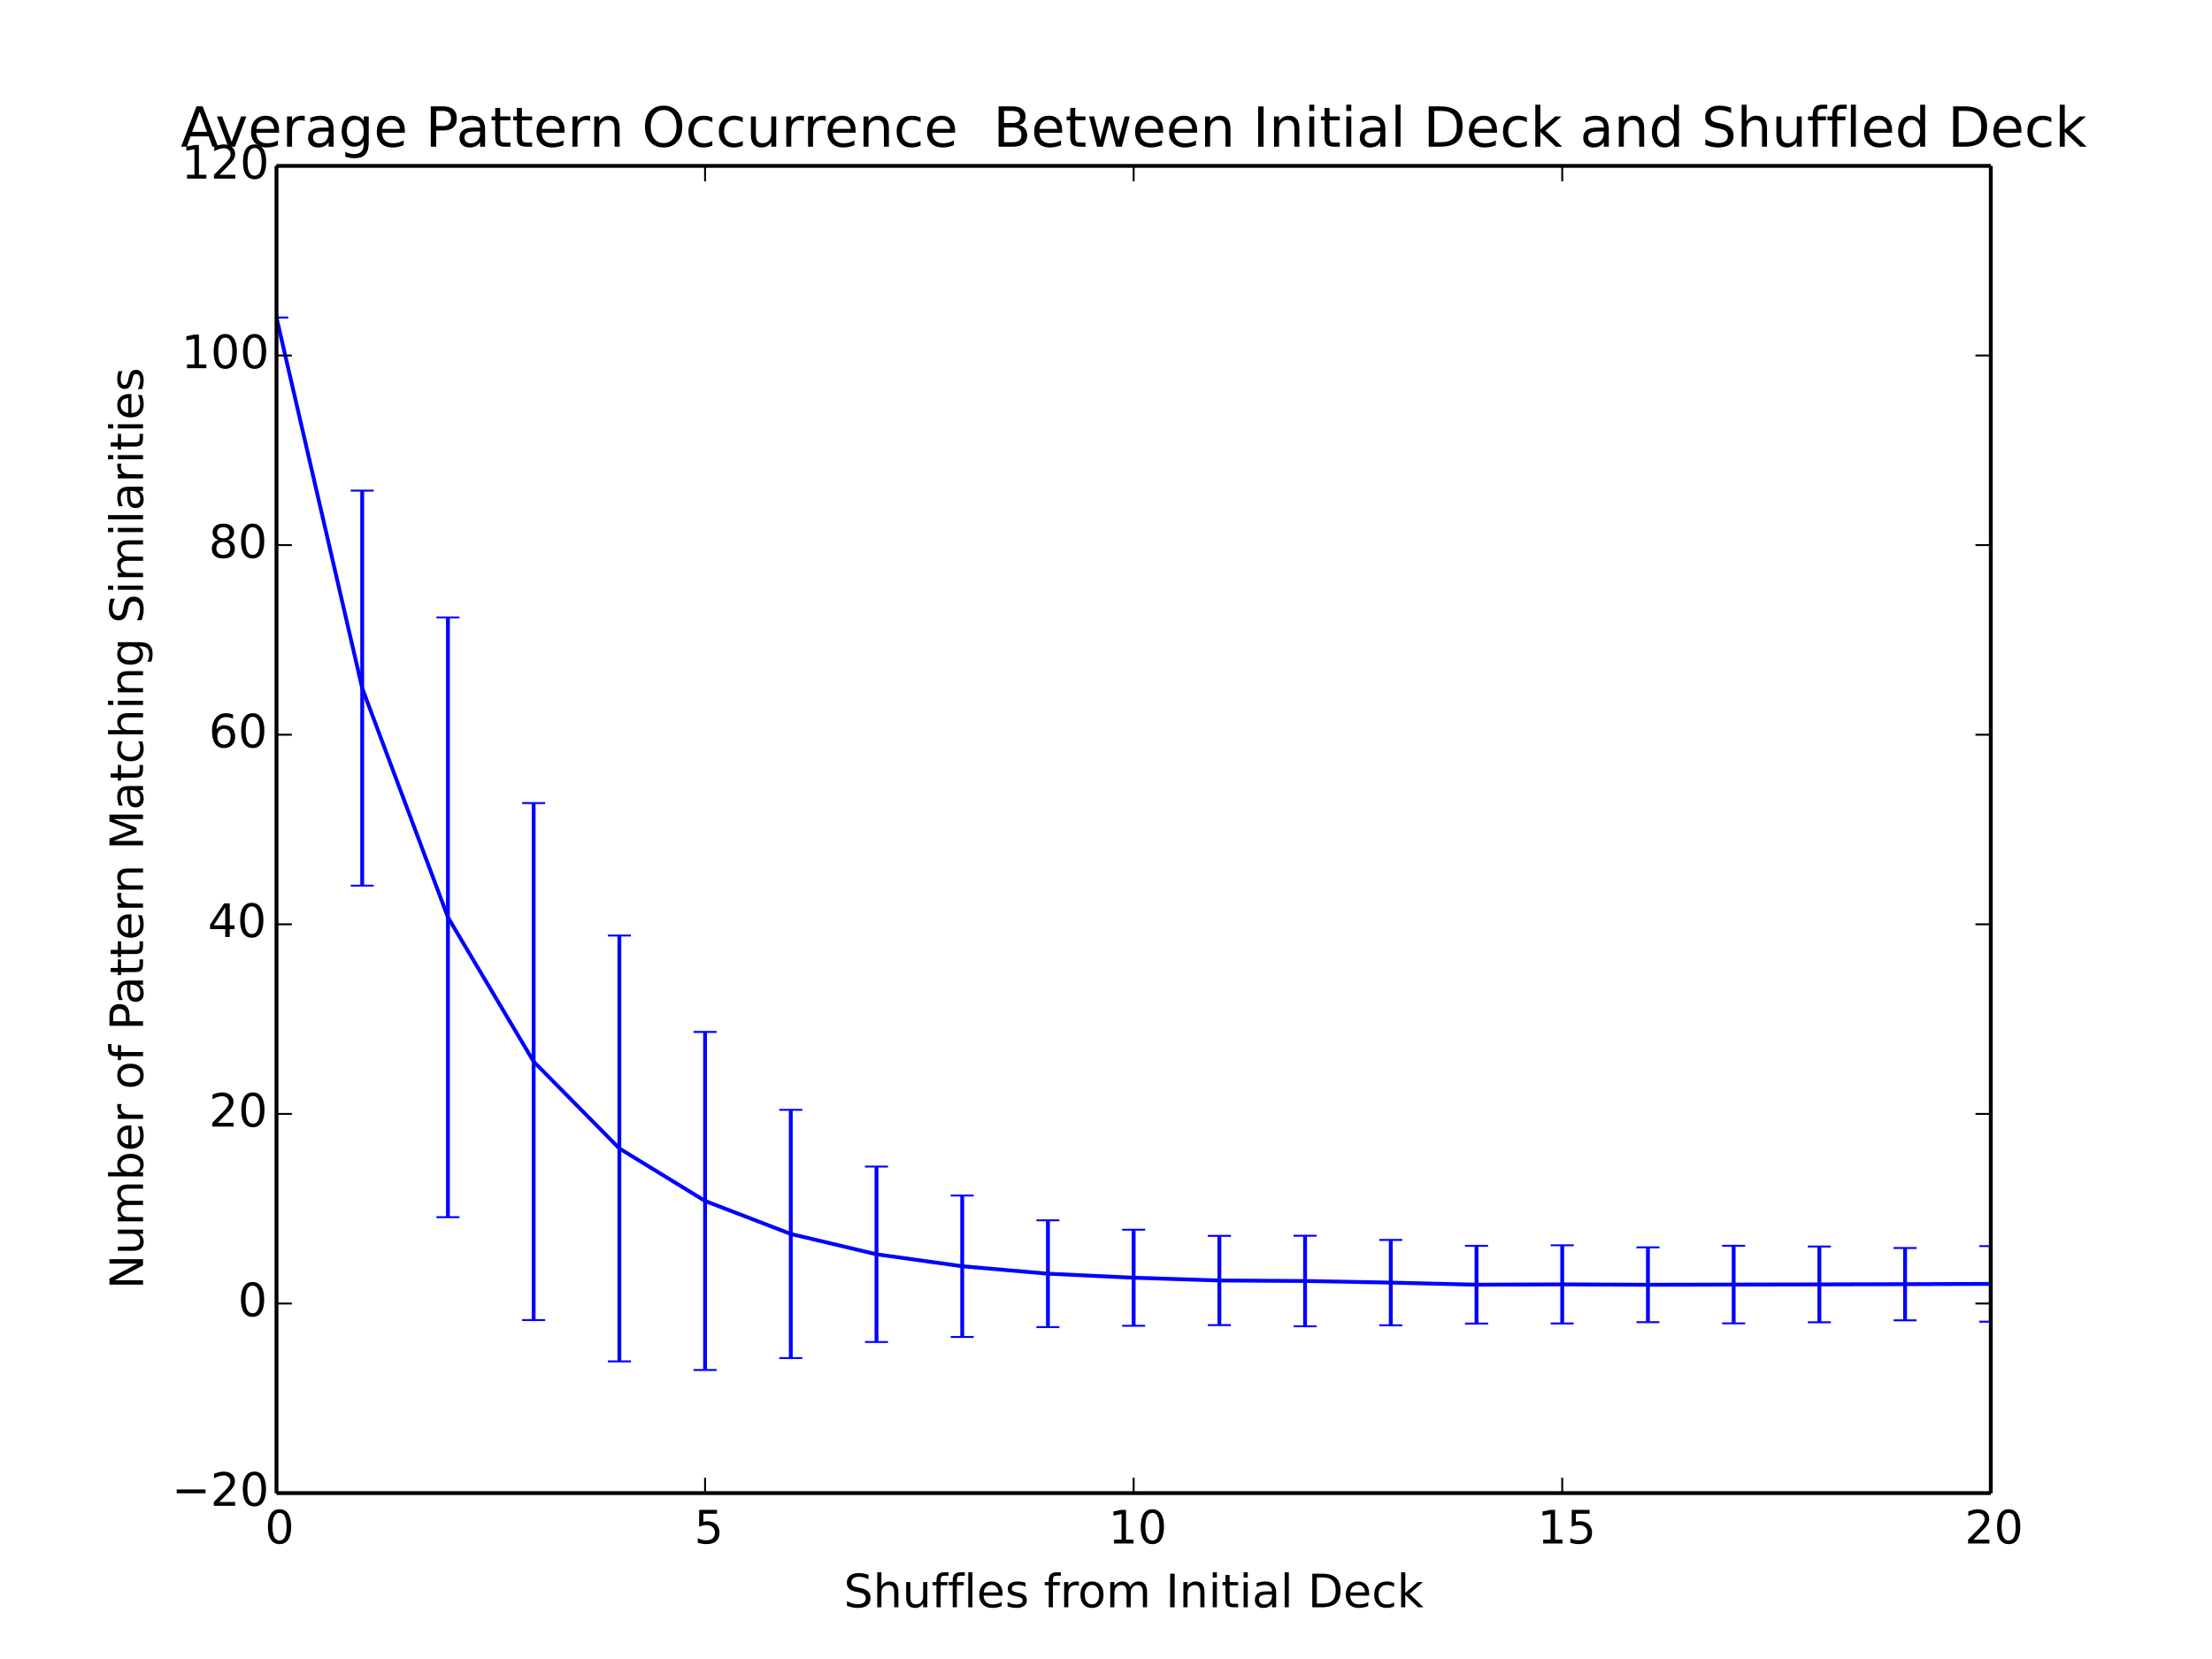 <?xml version="1.0" encoding="utf-8" standalone="no"?>
<!DOCTYPE svg PUBLIC "-//W3C//DTD SVG 1.1//EN"
  "http://www.w3.org/Graphics/SVG/1.1/DTD/svg11.dtd">
<!-- Created with matplotlib (http://matplotlib.org/) -->
<svg height="432pt" version="1.1" viewBox="0 0 576 432" width="576pt" xmlns="http://www.w3.org/2000/svg" xmlns:xlink="http://www.w3.org/1999/xlink">
 <defs>
  <style type="text/css">
*{stroke-linecap:butt;stroke-linejoin:round;}
  </style>
 </defs>
 <g id="figure_1">
  <g id="patch_1">
   <path d="
M0 432
L576 432
L576 0
L0 0
z
" style="fill:#ffffff;"/>
  </g>
  <g id="axes_1">
   <g id="patch_2">
    <path d="
M72 388.8
L518.4 388.8
L518.4 43.2
L72 43.2
z
" style="fill:#ffffff;"/>
   </g>
   <g id="LineCollection_1">
    <defs>
     <path d="
M72 -349.303
L72 -349.303" id="C0_0_59e53fe8b4"/>
     <path d="
M94.32 -252.809
L94.32 -252.809" id="C0_1_9bb1dab7f3"/>
     <path d="
M116.64 -193.139
L116.64 -193.139" id="C0_2_03c92e55e7"/>
     <path d="
M138.96 -155.564
L138.96 -155.564" id="C0_3_91b4a766d9"/>
     <path d="
M161.28 -132.942
L161.28 -132.942" id="C0_4_e9bff495e6"/>
     <path d="
M183.6 -119.271
L183.6 -119.271" id="C0_5_75f158964c"/>
     <path d="
M205.92 -110.678
L205.92 -110.678" id="C0_6_127fe94b0b"/>
     <path d="
M228.24 -105.383
L228.24 -105.383" id="C0_7_f21d5a7ccb"/>
     <path d="
M250.56 -102.27
L250.56 -102.27" id="C0_8_1b4685378c"/>
     <path d="
M272.88 -100.33
L272.88 -100.33" id="C0_9_88aa5c7df8"/>
     <path d="
M295.2 -99.281
L295.2 -99.281" id="C0_a_9302a752a0"/>
     <path d="
M317.52 -98.565
L317.52 -98.565" id="C0_b_7433f08721"/>
     <path d="
M339.84 -98.429
L339.84 -98.429" id="C0_c_9307d75a8a"/>
     <path d="
M362.16 -98.012
L362.16 -98.012" id="C0_d_ec5149b185"/>
     <path d="
M384.48 -97.467
L384.48 -97.467" id="C0_e_15447d4355"/>
     <path d="
M406.8 -97.553
L406.8 -97.553" id="C0_f_fe8ede42d2"/>
     <path d="
M429.12 -97.447
L429.12 -97.447" id="C0_10_6bb652b6f5"/>
     <path d="
M451.44 -97.501
L451.44 -97.501" id="C0_11_787b3d6046"/>
     <path d="
M473.76 -97.543
L473.76 -97.543" id="C0_12_f02753041b"/>
     <path d="
M496.08 -97.605
L496.08 -97.605" id="C0_13_e5a3175111"/>
     <path d="
M518.4 -97.676
L518.4 -97.676" id="C0_14_d313b06f2f"/>
    </defs>
    <g clip-path="url(#p7ff5b81e1d)">
     <use style="fill:none;stroke:#0000ff;" x="0.0" xlink:href="#C0_0_59e53fe8b4" y="432.0"/>
    </g>
    <g clip-path="url(#p7ff5b81e1d)">
     <use style="fill:none;stroke:#0000ff;" x="0.0" xlink:href="#C0_1_9bb1dab7f3" y="432.0"/>
    </g>
    <g clip-path="url(#p7ff5b81e1d)">
     <use style="fill:none;stroke:#0000ff;" x="0.0" xlink:href="#C0_2_03c92e55e7" y="432.0"/>
    </g>
    <g clip-path="url(#p7ff5b81e1d)">
     <use style="fill:none;stroke:#0000ff;" x="0.0" xlink:href="#C0_3_91b4a766d9" y="432.0"/>
    </g>
    <g clip-path="url(#p7ff5b81e1d)">
     <use style="fill:none;stroke:#0000ff;" x="0.0" xlink:href="#C0_4_e9bff495e6" y="432.0"/>
    </g>
    <g clip-path="url(#p7ff5b81e1d)">
     <use style="fill:none;stroke:#0000ff;" x="0.0" xlink:href="#C0_5_75f158964c" y="432.0"/>
    </g>
    <g clip-path="url(#p7ff5b81e1d)">
     <use style="fill:none;stroke:#0000ff;" x="0.0" xlink:href="#C0_6_127fe94b0b" y="432.0"/>
    </g>
    <g clip-path="url(#p7ff5b81e1d)">
     <use style="fill:none;stroke:#0000ff;" x="0.0" xlink:href="#C0_7_f21d5a7ccb" y="432.0"/>
    </g>
    <g clip-path="url(#p7ff5b81e1d)">
     <use style="fill:none;stroke:#0000ff;" x="0.0" xlink:href="#C0_8_1b4685378c" y="432.0"/>
    </g>
    <g clip-path="url(#p7ff5b81e1d)">
     <use style="fill:none;stroke:#0000ff;" x="0.0" xlink:href="#C0_9_88aa5c7df8" y="432.0"/>
    </g>
    <g clip-path="url(#p7ff5b81e1d)">
     <use style="fill:none;stroke:#0000ff;" x="0.0" xlink:href="#C0_a_9302a752a0" y="432.0"/>
    </g>
    <g clip-path="url(#p7ff5b81e1d)">
     <use style="fill:none;stroke:#0000ff;" x="0.0" xlink:href="#C0_b_7433f08721" y="432.0"/>
    </g>
    <g clip-path="url(#p7ff5b81e1d)">
     <use style="fill:none;stroke:#0000ff;" x="0.0" xlink:href="#C0_c_9307d75a8a" y="432.0"/>
    </g>
    <g clip-path="url(#p7ff5b81e1d)">
     <use style="fill:none;stroke:#0000ff;" x="0.0" xlink:href="#C0_d_ec5149b185" y="432.0"/>
    </g>
    <g clip-path="url(#p7ff5b81e1d)">
     <use style="fill:none;stroke:#0000ff;" x="0.0" xlink:href="#C0_e_15447d4355" y="432.0"/>
    </g>
    <g clip-path="url(#p7ff5b81e1d)">
     <use style="fill:none;stroke:#0000ff;" x="0.0" xlink:href="#C0_f_fe8ede42d2" y="432.0"/>
    </g>
    <g clip-path="url(#p7ff5b81e1d)">
     <use style="fill:none;stroke:#0000ff;" x="0.0" xlink:href="#C0_10_6bb652b6f5" y="432.0"/>
    </g>
    <g clip-path="url(#p7ff5b81e1d)">
     <use style="fill:none;stroke:#0000ff;" x="0.0" xlink:href="#C0_11_787b3d6046" y="432.0"/>
    </g>
    <g clip-path="url(#p7ff5b81e1d)">
     <use style="fill:none;stroke:#0000ff;" x="0.0" xlink:href="#C0_12_f02753041b" y="432.0"/>
    </g>
    <g clip-path="url(#p7ff5b81e1d)">
     <use style="fill:none;stroke:#0000ff;" x="0.0" xlink:href="#C0_13_e5a3175111" y="432.0"/>
    </g>
    <g clip-path="url(#p7ff5b81e1d)">
     <use style="fill:none;stroke:#0000ff;" x="0.0" xlink:href="#C0_14_d313b06f2f" y="432.0"/>
    </g>
   </g>
   <g id="LineCollection_2">
    <defs>
     <path d="
M72 -349.303
L72 -349.303" id="C1_0_59e53fe8b4"/>
     <path d="
M94.32 -201.376
L94.32 -304.242" id="C1_1_76378d2b9f"/>
     <path d="
M116.64 -115.051
L116.64 -271.227" id="C1_2_d218b783c9"/>
     <path d="
M138.96 -88.247
L138.96 -222.882" id="C1_3_ffde53dc64"/>
     <path d="
M161.28 -77.497
L161.28 -188.388" id="C1_4_6da4eaa83f"/>
     <path d="
M183.6 -75.257
L183.6 -163.286" id="C1_5_8cbee6d3d2"/>
     <path d="
M205.92 -78.358
L205.92 -142.999" id="C1_6_0259f13727"/>
     <path d="
M228.24 -82.544
L228.24 -128.222" id="C1_7_0c8a675c13"/>
     <path d="
M250.56 -83.855
L250.56 -120.686" id="C1_8_54ea6c23f2"/>
     <path d="
M272.88 -86.426
L272.88 -114.235" id="C1_9_564f203275"/>
     <path d="
M295.2 -86.769
L295.2 -111.793" id="C1_a_30c2b57e82"/>
     <path d="
M317.52 -86.941
L317.52 -110.189" id="C1_b_ad04335c94"/>
     <path d="
M339.84 -86.64
L339.84 -110.219" id="C1_c_9b23f82888"/>
     <path d="
M362.16 -86.898
L362.16 -109.127" id="C1_d_75ae74e159"/>
     <path d="
M384.48 -87.344
L384.48 -107.59" id="C1_e_63a1e68a16"/>
     <path d="
M406.8 -87.373
L406.8 -107.733" id="C1_f_879727ec77"/>
     <path d="
M429.12 -87.705
L429.12 -107.189" id="C1_10_ad53b56760"/>
     <path d="
M451.44 -87.397
L451.44 -107.605" id="C1_11_d80b6591e7"/>
     <path d="
M473.76 -87.684
L473.76 -107.402" id="C1_12_e3bd911362"/>
     <path d="
M496.08 -88.186
L496.08 -107.024" id="C1_13_206d2908ca"/>
     <path d="
M518.4 -87.833
L518.4 -107.52" id="C1_14_4125681b43"/>
    </defs>
    <g clip-path="url(#p7ff5b81e1d)">
     <use style="fill:none;stroke:#0000ff;" x="0.0" xlink:href="#C1_0_59e53fe8b4" y="432.0"/>
    </g>
    <g clip-path="url(#p7ff5b81e1d)">
     <use style="fill:none;stroke:#0000ff;" x="0.0" xlink:href="#C1_1_76378d2b9f" y="432.0"/>
    </g>
    <g clip-path="url(#p7ff5b81e1d)">
     <use style="fill:none;stroke:#0000ff;" x="0.0" xlink:href="#C1_2_d218b783c9" y="432.0"/>
    </g>
    <g clip-path="url(#p7ff5b81e1d)">
     <use style="fill:none;stroke:#0000ff;" x="0.0" xlink:href="#C1_3_ffde53dc64" y="432.0"/>
    </g>
    <g clip-path="url(#p7ff5b81e1d)">
     <use style="fill:none;stroke:#0000ff;" x="0.0" xlink:href="#C1_4_6da4eaa83f" y="432.0"/>
    </g>
    <g clip-path="url(#p7ff5b81e1d)">
     <use style="fill:none;stroke:#0000ff;" x="0.0" xlink:href="#C1_5_8cbee6d3d2" y="432.0"/>
    </g>
    <g clip-path="url(#p7ff5b81e1d)">
     <use style="fill:none;stroke:#0000ff;" x="0.0" xlink:href="#C1_6_0259f13727" y="432.0"/>
    </g>
    <g clip-path="url(#p7ff5b81e1d)">
     <use style="fill:none;stroke:#0000ff;" x="0.0" xlink:href="#C1_7_0c8a675c13" y="432.0"/>
    </g>
    <g clip-path="url(#p7ff5b81e1d)">
     <use style="fill:none;stroke:#0000ff;" x="0.0" xlink:href="#C1_8_54ea6c23f2" y="432.0"/>
    </g>
    <g clip-path="url(#p7ff5b81e1d)">
     <use style="fill:none;stroke:#0000ff;" x="0.0" xlink:href="#C1_9_564f203275" y="432.0"/>
    </g>
    <g clip-path="url(#p7ff5b81e1d)">
     <use style="fill:none;stroke:#0000ff;" x="0.0" xlink:href="#C1_a_30c2b57e82" y="432.0"/>
    </g>
    <g clip-path="url(#p7ff5b81e1d)">
     <use style="fill:none;stroke:#0000ff;" x="0.0" xlink:href="#C1_b_ad04335c94" y="432.0"/>
    </g>
    <g clip-path="url(#p7ff5b81e1d)">
     <use style="fill:none;stroke:#0000ff;" x="0.0" xlink:href="#C1_c_9b23f82888" y="432.0"/>
    </g>
    <g clip-path="url(#p7ff5b81e1d)">
     <use style="fill:none;stroke:#0000ff;" x="0.0" xlink:href="#C1_d_75ae74e159" y="432.0"/>
    </g>
    <g clip-path="url(#p7ff5b81e1d)">
     <use style="fill:none;stroke:#0000ff;" x="0.0" xlink:href="#C1_e_63a1e68a16" y="432.0"/>
    </g>
    <g clip-path="url(#p7ff5b81e1d)">
     <use style="fill:none;stroke:#0000ff;" x="0.0" xlink:href="#C1_f_879727ec77" y="432.0"/>
    </g>
    <g clip-path="url(#p7ff5b81e1d)">
     <use style="fill:none;stroke:#0000ff;" x="0.0" xlink:href="#C1_10_ad53b56760" y="432.0"/>
    </g>
    <g clip-path="url(#p7ff5b81e1d)">
     <use style="fill:none;stroke:#0000ff;" x="0.0" xlink:href="#C1_11_d80b6591e7" y="432.0"/>
    </g>
    <g clip-path="url(#p7ff5b81e1d)">
     <use style="fill:none;stroke:#0000ff;" x="0.0" xlink:href="#C1_12_e3bd911362" y="432.0"/>
    </g>
    <g clip-path="url(#p7ff5b81e1d)">
     <use style="fill:none;stroke:#0000ff;" x="0.0" xlink:href="#C1_13_206d2908ca" y="432.0"/>
    </g>
    <g clip-path="url(#p7ff5b81e1d)">
     <use style="fill:none;stroke:#0000ff;" x="0.0" xlink:href="#C1_14_4125681b43" y="432.0"/>
    </g>
   </g>
   <g id="line2d_1">
    <defs>
     <path d="
M0 3
L0 -3" id="m3f0d0c4d1b" style="stroke:#0000ff;stroke-width:0.5;"/>
    </defs>
    <g clip-path="url(#p7ff5b81e1d)">
     <use style="fill:#0000ff;stroke:#0000ff;stroke-width:0.5;" x="72.0" xlink:href="#m3f0d0c4d1b" y="82.697"/>
     <use style="fill:#0000ff;stroke:#0000ff;stroke-width:0.5;" x="94.32" xlink:href="#m3f0d0c4d1b" y="179.191"/>
     <use style="fill:#0000ff;stroke:#0000ff;stroke-width:0.5;" x="116.64" xlink:href="#m3f0d0c4d1b" y="238.861"/>
     <use style="fill:#0000ff;stroke:#0000ff;stroke-width:0.5;" x="138.96" xlink:href="#m3f0d0c4d1b" y="276.436"/>
     <use style="fill:#0000ff;stroke:#0000ff;stroke-width:0.5;" x="161.28" xlink:href="#m3f0d0c4d1b" y="299.058"/>
     <use style="fill:#0000ff;stroke:#0000ff;stroke-width:0.5;" x="183.6" xlink:href="#m3f0d0c4d1b" y="312.729"/>
     <use style="fill:#0000ff;stroke:#0000ff;stroke-width:0.5;" x="205.92" xlink:href="#m3f0d0c4d1b" y="321.322"/>
     <use style="fill:#0000ff;stroke:#0000ff;stroke-width:0.5;" x="228.24" xlink:href="#m3f0d0c4d1b" y="326.617"/>
     <use style="fill:#0000ff;stroke:#0000ff;stroke-width:0.5;" x="250.56" xlink:href="#m3f0d0c4d1b" y="329.73"/>
     <use style="fill:#0000ff;stroke:#0000ff;stroke-width:0.5;" x="272.88" xlink:href="#m3f0d0c4d1b" y="331.67"/>
     <use style="fill:#0000ff;stroke:#0000ff;stroke-width:0.5;" x="295.2" xlink:href="#m3f0d0c4d1b" y="332.719"/>
     <use style="fill:#0000ff;stroke:#0000ff;stroke-width:0.5;" x="317.52" xlink:href="#m3f0d0c4d1b" y="333.435"/>
     <use style="fill:#0000ff;stroke:#0000ff;stroke-width:0.5;" x="339.84" xlink:href="#m3f0d0c4d1b" y="333.571"/>
     <use style="fill:#0000ff;stroke:#0000ff;stroke-width:0.5;" x="362.16" xlink:href="#m3f0d0c4d1b" y="333.988"/>
     <use style="fill:#0000ff;stroke:#0000ff;stroke-width:0.5;" x="384.48" xlink:href="#m3f0d0c4d1b" y="334.533"/>
     <use style="fill:#0000ff;stroke:#0000ff;stroke-width:0.5;" x="406.8" xlink:href="#m3f0d0c4d1b" y="334.447"/>
     <use style="fill:#0000ff;stroke:#0000ff;stroke-width:0.5;" x="429.12" xlink:href="#m3f0d0c4d1b" y="334.553"/>
     <use style="fill:#0000ff;stroke:#0000ff;stroke-width:0.5;" x="451.44" xlink:href="#m3f0d0c4d1b" y="334.499"/>
     <use style="fill:#0000ff;stroke:#0000ff;stroke-width:0.5;" x="473.76" xlink:href="#m3f0d0c4d1b" y="334.457"/>
     <use style="fill:#0000ff;stroke:#0000ff;stroke-width:0.5;" x="496.08" xlink:href="#m3f0d0c4d1b" y="334.395"/>
     <use style="fill:#0000ff;stroke:#0000ff;stroke-width:0.5;" x="518.4" xlink:href="#m3f0d0c4d1b" y="334.324"/>
    </g>
   </g>
   <g id="line2d_2">
    <g clip-path="url(#p7ff5b81e1d)">
     <use style="fill:#0000ff;stroke:#0000ff;stroke-width:0.5;" x="72.0" xlink:href="#m3f0d0c4d1b" y="82.697"/>
     <use style="fill:#0000ff;stroke:#0000ff;stroke-width:0.5;" x="94.32" xlink:href="#m3f0d0c4d1b" y="179.191"/>
     <use style="fill:#0000ff;stroke:#0000ff;stroke-width:0.5;" x="116.64" xlink:href="#m3f0d0c4d1b" y="238.861"/>
     <use style="fill:#0000ff;stroke:#0000ff;stroke-width:0.5;" x="138.96" xlink:href="#m3f0d0c4d1b" y="276.436"/>
     <use style="fill:#0000ff;stroke:#0000ff;stroke-width:0.5;" x="161.28" xlink:href="#m3f0d0c4d1b" y="299.058"/>
     <use style="fill:#0000ff;stroke:#0000ff;stroke-width:0.5;" x="183.6" xlink:href="#m3f0d0c4d1b" y="312.729"/>
     <use style="fill:#0000ff;stroke:#0000ff;stroke-width:0.5;" x="205.92" xlink:href="#m3f0d0c4d1b" y="321.322"/>
     <use style="fill:#0000ff;stroke:#0000ff;stroke-width:0.5;" x="228.24" xlink:href="#m3f0d0c4d1b" y="326.617"/>
     <use style="fill:#0000ff;stroke:#0000ff;stroke-width:0.5;" x="250.56" xlink:href="#m3f0d0c4d1b" y="329.73"/>
     <use style="fill:#0000ff;stroke:#0000ff;stroke-width:0.5;" x="272.88" xlink:href="#m3f0d0c4d1b" y="331.67"/>
     <use style="fill:#0000ff;stroke:#0000ff;stroke-width:0.5;" x="295.2" xlink:href="#m3f0d0c4d1b" y="332.719"/>
     <use style="fill:#0000ff;stroke:#0000ff;stroke-width:0.5;" x="317.52" xlink:href="#m3f0d0c4d1b" y="333.435"/>
     <use style="fill:#0000ff;stroke:#0000ff;stroke-width:0.5;" x="339.84" xlink:href="#m3f0d0c4d1b" y="333.571"/>
     <use style="fill:#0000ff;stroke:#0000ff;stroke-width:0.5;" x="362.16" xlink:href="#m3f0d0c4d1b" y="333.988"/>
     <use style="fill:#0000ff;stroke:#0000ff;stroke-width:0.5;" x="384.48" xlink:href="#m3f0d0c4d1b" y="334.533"/>
     <use style="fill:#0000ff;stroke:#0000ff;stroke-width:0.5;" x="406.8" xlink:href="#m3f0d0c4d1b" y="334.447"/>
     <use style="fill:#0000ff;stroke:#0000ff;stroke-width:0.5;" x="429.12" xlink:href="#m3f0d0c4d1b" y="334.553"/>
     <use style="fill:#0000ff;stroke:#0000ff;stroke-width:0.5;" x="451.44" xlink:href="#m3f0d0c4d1b" y="334.499"/>
     <use style="fill:#0000ff;stroke:#0000ff;stroke-width:0.5;" x="473.76" xlink:href="#m3f0d0c4d1b" y="334.457"/>
     <use style="fill:#0000ff;stroke:#0000ff;stroke-width:0.5;" x="496.08" xlink:href="#m3f0d0c4d1b" y="334.395"/>
     <use style="fill:#0000ff;stroke:#0000ff;stroke-width:0.5;" x="518.4" xlink:href="#m3f0d0c4d1b" y="334.324"/>
    </g>
   </g>
   <g id="line2d_3">
    <defs>
     <path d="
M3 1.83697e-16
L-3 -1.83697e-16" id="mdde457ef1d" style="stroke:#0000ff;stroke-width:0.5;"/>
    </defs>
    <g clip-path="url(#p7ff5b81e1d)">
     <use style="fill:#0000ff;stroke:#0000ff;stroke-width:0.5;" x="72.0" xlink:href="#mdde457ef1d" y="82.697"/>
     <use style="fill:#0000ff;stroke:#0000ff;stroke-width:0.5;" x="94.32" xlink:href="#mdde457ef1d" y="230.624"/>
     <use style="fill:#0000ff;stroke:#0000ff;stroke-width:0.5;" x="116.64" xlink:href="#mdde457ef1d" y="316.949"/>
     <use style="fill:#0000ff;stroke:#0000ff;stroke-width:0.5;" x="138.96" xlink:href="#mdde457ef1d" y="343.753"/>
     <use style="fill:#0000ff;stroke:#0000ff;stroke-width:0.5;" x="161.28" xlink:href="#mdde457ef1d" y="354.503"/>
     <use style="fill:#0000ff;stroke:#0000ff;stroke-width:0.5;" x="183.6" xlink:href="#mdde457ef1d" y="356.743"/>
     <use style="fill:#0000ff;stroke:#0000ff;stroke-width:0.5;" x="205.92" xlink:href="#mdde457ef1d" y="353.642"/>
     <use style="fill:#0000ff;stroke:#0000ff;stroke-width:0.5;" x="228.24" xlink:href="#mdde457ef1d" y="349.456"/>
     <use style="fill:#0000ff;stroke:#0000ff;stroke-width:0.5;" x="250.56" xlink:href="#mdde457ef1d" y="348.145"/>
     <use style="fill:#0000ff;stroke:#0000ff;stroke-width:0.5;" x="272.88" xlink:href="#mdde457ef1d" y="345.574"/>
     <use style="fill:#0000ff;stroke:#0000ff;stroke-width:0.5;" x="295.2" xlink:href="#mdde457ef1d" y="345.231"/>
     <use style="fill:#0000ff;stroke:#0000ff;stroke-width:0.5;" x="317.52" xlink:href="#mdde457ef1d" y="345.059"/>
     <use style="fill:#0000ff;stroke:#0000ff;stroke-width:0.5;" x="339.84" xlink:href="#mdde457ef1d" y="345.36"/>
     <use style="fill:#0000ff;stroke:#0000ff;stroke-width:0.5;" x="362.16" xlink:href="#mdde457ef1d" y="345.102"/>
     <use style="fill:#0000ff;stroke:#0000ff;stroke-width:0.5;" x="384.48" xlink:href="#mdde457ef1d" y="344.656"/>
     <use style="fill:#0000ff;stroke:#0000ff;stroke-width:0.5;" x="406.8" xlink:href="#mdde457ef1d" y="344.627"/>
     <use style="fill:#0000ff;stroke:#0000ff;stroke-width:0.5;" x="429.12" xlink:href="#mdde457ef1d" y="344.295"/>
     <use style="fill:#0000ff;stroke:#0000ff;stroke-width:0.5;" x="451.44" xlink:href="#mdde457ef1d" y="344.603"/>
     <use style="fill:#0000ff;stroke:#0000ff;stroke-width:0.5;" x="473.76" xlink:href="#mdde457ef1d" y="344.316"/>
     <use style="fill:#0000ff;stroke:#0000ff;stroke-width:0.5;" x="496.08" xlink:href="#mdde457ef1d" y="343.814"/>
     <use style="fill:#0000ff;stroke:#0000ff;stroke-width:0.5;" x="518.4" xlink:href="#mdde457ef1d" y="344.167"/>
    </g>
   </g>
   <g id="line2d_4">
    <g clip-path="url(#p7ff5b81e1d)">
     <use style="fill:#0000ff;stroke:#0000ff;stroke-width:0.5;" x="72.0" xlink:href="#mdde457ef1d" y="82.697"/>
     <use style="fill:#0000ff;stroke:#0000ff;stroke-width:0.5;" x="94.32" xlink:href="#mdde457ef1d" y="127.758"/>
     <use style="fill:#0000ff;stroke:#0000ff;stroke-width:0.5;" x="116.64" xlink:href="#mdde457ef1d" y="160.773"/>
     <use style="fill:#0000ff;stroke:#0000ff;stroke-width:0.5;" x="138.96" xlink:href="#mdde457ef1d" y="209.118"/>
     <use style="fill:#0000ff;stroke:#0000ff;stroke-width:0.5;" x="161.28" xlink:href="#mdde457ef1d" y="243.612"/>
     <use style="fill:#0000ff;stroke:#0000ff;stroke-width:0.5;" x="183.6" xlink:href="#mdde457ef1d" y="268.714"/>
     <use style="fill:#0000ff;stroke:#0000ff;stroke-width:0.5;" x="205.92" xlink:href="#mdde457ef1d" y="289.001"/>
     <use style="fill:#0000ff;stroke:#0000ff;stroke-width:0.5;" x="228.24" xlink:href="#mdde457ef1d" y="303.778"/>
     <use style="fill:#0000ff;stroke:#0000ff;stroke-width:0.5;" x="250.56" xlink:href="#mdde457ef1d" y="311.314"/>
     <use style="fill:#0000ff;stroke:#0000ff;stroke-width:0.5;" x="272.88" xlink:href="#mdde457ef1d" y="317.765"/>
     <use style="fill:#0000ff;stroke:#0000ff;stroke-width:0.5;" x="295.2" xlink:href="#mdde457ef1d" y="320.207"/>
     <use style="fill:#0000ff;stroke:#0000ff;stroke-width:0.5;" x="317.52" xlink:href="#mdde457ef1d" y="321.811"/>
     <use style="fill:#0000ff;stroke:#0000ff;stroke-width:0.5;" x="339.84" xlink:href="#mdde457ef1d" y="321.781"/>
     <use style="fill:#0000ff;stroke:#0000ff;stroke-width:0.5;" x="362.16" xlink:href="#mdde457ef1d" y="322.873"/>
     <use style="fill:#0000ff;stroke:#0000ff;stroke-width:0.5;" x="384.48" xlink:href="#mdde457ef1d" y="324.41"/>
     <use style="fill:#0000ff;stroke:#0000ff;stroke-width:0.5;" x="406.8" xlink:href="#mdde457ef1d" y="324.267"/>
     <use style="fill:#0000ff;stroke:#0000ff;stroke-width:0.5;" x="429.12" xlink:href="#mdde457ef1d" y="324.811"/>
     <use style="fill:#0000ff;stroke:#0000ff;stroke-width:0.5;" x="451.44" xlink:href="#mdde457ef1d" y="324.395"/>
     <use style="fill:#0000ff;stroke:#0000ff;stroke-width:0.5;" x="473.76" xlink:href="#mdde457ef1d" y="324.598"/>
     <use style="fill:#0000ff;stroke:#0000ff;stroke-width:0.5;" x="496.08" xlink:href="#mdde457ef1d" y="324.976"/>
     <use style="fill:#0000ff;stroke:#0000ff;stroke-width:0.5;" x="518.4" xlink:href="#mdde457ef1d" y="324.48"/>
    </g>
   </g>
   <g id="line2d_5">
    <path clip-path="url(#p7ff5b81e1d)" d="
M72 82.697
L94.32 179.191
L116.64 238.861
L138.96 276.436
L161.28 299.058
L183.6 312.729
L205.92 321.322
L228.24 326.617
L250.56 329.73
L272.88 331.67
L295.2 332.719
L317.52 333.435
L339.84 333.571
L362.16 333.988
L384.48 334.533
L406.8 334.447
L429.12 334.553
L451.44 334.499
L473.76 334.457
L496.08 334.395
L518.4 334.324" style="fill:none;stroke:#0000ff;stroke-linecap:square;"/>
   </g>
   <g id="matplotlib.axis_1">
    <g id="xtick_1">
     <g id="line2d_6">
      <defs>
       <path d="
M0 0
L0 -4" id="m93b0483c22" style="stroke:#000000;stroke-width:0.5;"/>
      </defs>
      <g>
       <use style="stroke:#000000;stroke-width:0.5;" x="72.0" xlink:href="#m93b0483c22" y="388.8"/>
      </g>
     </g>
     <g id="line2d_7">
      <defs>
       <path d="
M0 0
L0 4" id="m741efc42ff" style="stroke:#000000;stroke-width:0.5;"/>
      </defs>
      <g>
       <use style="stroke:#000000;stroke-width:0.5;" x="72.0" xlink:href="#m741efc42ff" y="43.2"/>
      </g>
     </g>
     <g id="text_1">
      <!-- 0 -->
      <defs>
       <path d="
M31.781 66.406
Q24.172 66.406 20.328 58.906
Q16.5 51.422 16.5 36.375
Q16.5 21.391 20.328 13.891
Q24.172 6.391 31.781 6.391
Q39.453 6.391 43.281 13.891
Q47.125 21.391 47.125 36.375
Q47.125 51.422 43.281 58.906
Q39.453 66.406 31.781 66.406
M31.781 74.219
Q44.047 74.219 50.516 64.516
Q56.984 54.828 56.984 36.375
Q56.984 17.969 50.516 8.266
Q44.047 -1.422 31.781 -1.422
Q19.531 -1.422 13.062 8.266
Q6.594 17.969 6.594 36.375
Q6.594 54.828 13.062 64.516
Q19.531 74.219 31.781 74.219" id="BitstreamVeraSans-Roman-30"/>
      </defs>
      <g transform="translate(68.977 401.918)scale(0.12 -0.12)">
       <use xlink:href="#BitstreamVeraSans-Roman-30"/>
      </g>
     </g>
    </g>
    <g id="xtick_2">
     <g id="line2d_8">
      <g>
       <use style="stroke:#000000;stroke-width:0.5;" x="183.6" xlink:href="#m93b0483c22" y="388.8"/>
      </g>
     </g>
     <g id="line2d_9">
      <g>
       <use style="stroke:#000000;stroke-width:0.5;" x="183.6" xlink:href="#m741efc42ff" y="43.2"/>
      </g>
     </g>
     <g id="text_2">
      <!-- 5 -->
      <defs>
       <path d="
M10.797 72.906
L49.516 72.906
L49.516 64.594
L19.828 64.594
L19.828 46.734
Q21.969 47.469 24.109 47.828
Q26.266 48.188 28.422 48.188
Q40.625 48.188 47.75 41.5
Q54.891 34.812 54.891 23.391
Q54.891 11.625 47.562 5.094
Q40.234 -1.422 26.906 -1.422
Q22.312 -1.422 17.547 -0.641
Q12.797 0.141 7.719 1.703
L7.719 11.625
Q12.109 9.234 16.797 8.062
Q21.484 6.891 26.703 6.891
Q35.156 6.891 40.078 11.328
Q45.016 15.766 45.016 23.391
Q45.016 31 40.078 35.438
Q35.156 39.891 26.703 39.891
Q22.75 39.891 18.812 39.016
Q14.891 38.141 10.797 36.281
z
" id="BitstreamVeraSans-Roman-35"/>
      </defs>
      <g transform="translate(180.77 401.918)scale(0.12 -0.12)">
       <use xlink:href="#BitstreamVeraSans-Roman-35"/>
      </g>
     </g>
    </g>
    <g id="xtick_3">
     <g id="line2d_10">
      <g>
       <use style="stroke:#000000;stroke-width:0.5;" x="295.2" xlink:href="#m93b0483c22" y="388.8"/>
      </g>
     </g>
     <g id="line2d_11">
      <g>
       <use style="stroke:#000000;stroke-width:0.5;" x="295.2" xlink:href="#m741efc42ff" y="43.2"/>
      </g>
     </g>
     <g id="text_3">
      <!-- 10 -->
      <defs>
       <path d="
M12.406 8.297
L28.516 8.297
L28.516 63.922
L10.984 60.406
L10.984 69.391
L28.422 72.906
L38.281 72.906
L38.281 8.297
L54.391 8.297
L54.391 0
L12.406 0
z
" id="BitstreamVeraSans-Roman-31"/>
      </defs>
      <g transform="translate(288.623 401.918)scale(0.12 -0.12)">
       <use xlink:href="#BitstreamVeraSans-Roman-31"/>
       <use x="63.623" xlink:href="#BitstreamVeraSans-Roman-30"/>
      </g>
     </g>
    </g>
    <g id="xtick_4">
     <g id="line2d_12">
      <g>
       <use style="stroke:#000000;stroke-width:0.5;" x="406.8" xlink:href="#m93b0483c22" y="388.8"/>
      </g>
     </g>
     <g id="line2d_13">
      <g>
       <use style="stroke:#000000;stroke-width:0.5;" x="406.8" xlink:href="#m741efc42ff" y="43.2"/>
      </g>
     </g>
     <g id="text_4">
      <!-- 15 -->
      <g transform="translate(400.348 401.918)scale(0.12 -0.12)">
       <use xlink:href="#BitstreamVeraSans-Roman-31"/>
       <use x="63.623" xlink:href="#BitstreamVeraSans-Roman-35"/>
      </g>
     </g>
    </g>
    <g id="xtick_5">
     <g id="line2d_14">
      <g>
       <use style="stroke:#000000;stroke-width:0.5;" x="518.4" xlink:href="#m93b0483c22" y="388.8"/>
      </g>
     </g>
     <g id="line2d_15">
      <g>
       <use style="stroke:#000000;stroke-width:0.5;" x="518.4" xlink:href="#m741efc42ff" y="43.2"/>
      </g>
     </g>
     <g id="text_5">
      <!-- 20 -->
      <defs>
       <path d="
M19.188 8.297
L53.609 8.297
L53.609 0
L7.328 0
L7.328 8.297
Q12.938 14.109 22.625 23.891
Q32.328 33.688 34.812 36.531
Q39.547 41.844 41.422 45.531
Q43.312 49.219 43.312 52.781
Q43.312 58.594 39.234 62.25
Q35.156 65.922 28.609 65.922
Q23.969 65.922 18.812 64.312
Q13.672 62.703 7.812 59.422
L7.812 69.391
Q13.766 71.781 18.938 73
Q24.125 74.219 28.422 74.219
Q39.75 74.219 46.484 68.547
Q53.219 62.891 53.219 53.422
Q53.219 48.922 51.531 44.891
Q49.859 40.875 45.406 35.406
Q44.188 33.984 37.641 27.219
Q31.109 20.453 19.188 8.297" id="BitstreamVeraSans-Roman-32"/>
      </defs>
      <g transform="translate(511.603 401.918)scale(0.12 -0.12)">
       <use xlink:href="#BitstreamVeraSans-Roman-32"/>
       <use x="63.623" xlink:href="#BitstreamVeraSans-Roman-30"/>
      </g>
     </g>
    </g>
    <g id="text_6">
     <!-- Shuffles from Initial Deck -->
     <defs>
      <path id="BitstreamVeraSans-Roman-20"/>
      <path d="
M37.109 75.984
L37.109 68.5
L28.516 68.5
Q23.688 68.5 21.797 66.547
Q19.922 64.594 19.922 59.516
L19.922 54.688
L34.719 54.688
L34.719 47.703
L19.922 47.703
L19.922 0
L10.891 0
L10.891 47.703
L2.297 47.703
L2.297 54.688
L10.891 54.688
L10.891 58.5
Q10.891 67.625 15.141 71.797
Q19.391 75.984 28.609 75.984
z
" id="BitstreamVeraSans-Roman-66"/>
      <path d="
M54.891 33.016
L54.891 0
L45.906 0
L45.906 32.719
Q45.906 40.484 42.875 44.328
Q39.844 48.188 33.797 48.188
Q26.516 48.188 22.312 43.547
Q18.109 38.922 18.109 30.906
L18.109 0
L9.078 0
L9.078 54.688
L18.109 54.688
L18.109 46.188
Q21.344 51.125 25.703 53.562
Q30.078 56 35.797 56
Q45.219 56 50.047 50.172
Q54.891 44.344 54.891 33.016" id="BitstreamVeraSans-Roman-6e"/>
      <path d="
M52 44.188
Q55.375 50.25 60.062 53.125
Q64.75 56 71.094 56
Q79.641 56 84.281 50.016
Q88.922 44.047 88.922 33.016
L88.922 0
L79.891 0
L79.891 32.719
Q79.891 40.578 77.094 44.375
Q74.312 48.188 68.609 48.188
Q61.625 48.188 57.562 43.547
Q53.516 38.922 53.516 30.906
L53.516 0
L44.484 0
L44.484 32.719
Q44.484 40.625 41.703 44.406
Q38.922 48.188 33.109 48.188
Q26.219 48.188 22.156 43.531
Q18.109 38.875 18.109 30.906
L18.109 0
L9.078 0
L9.078 54.688
L18.109 54.688
L18.109 46.188
Q21.188 51.219 25.484 53.609
Q29.781 56 35.688 56
Q41.656 56 45.828 52.969
Q50 49.953 52 44.188" id="BitstreamVeraSans-Roman-6d"/>
      <path d="
M30.609 48.391
Q23.391 48.391 19.188 42.75
Q14.984 37.109 14.984 27.297
Q14.984 17.484 19.156 11.844
Q23.344 6.203 30.609 6.203
Q37.797 6.203 41.984 11.859
Q46.188 17.531 46.188 27.297
Q46.188 37.016 41.984 42.703
Q37.797 48.391 30.609 48.391
M30.609 56
Q42.328 56 49.016 48.375
Q55.719 40.766 55.719 27.297
Q55.719 13.875 49.016 6.219
Q42.328 -1.422 30.609 -1.422
Q18.844 -1.422 12.172 6.219
Q5.516 13.875 5.516 27.297
Q5.516 40.766 12.172 48.375
Q18.844 56 30.609 56" id="BitstreamVeraSans-Roman-6f"/>
      <path d="
M9.422 75.984
L18.406 75.984
L18.406 0
L9.422 0
z
" id="BitstreamVeraSans-Roman-6c"/>
      <path d="
M9.078 75.984
L18.109 75.984
L18.109 31.109
L44.922 54.688
L56.391 54.688
L27.391 29.109
L57.625 0
L45.906 0
L18.109 26.703
L18.109 0
L9.078 0
z
" id="BitstreamVeraSans-Roman-6b"/>
      <path d="
M19.672 64.797
L19.672 8.109
L31.594 8.109
Q46.688 8.109 53.688 14.938
Q60.688 21.781 60.688 36.531
Q60.688 51.172 53.688 57.984
Q46.688 64.797 31.594 64.797
z

M9.812 72.906
L30.078 72.906
Q51.266 72.906 61.172 64.094
Q71.094 55.281 71.094 36.531
Q71.094 17.672 61.125 8.828
Q51.172 0 30.078 0
L9.812 0
z
" id="BitstreamVeraSans-Roman-44"/>
      <path d="
M34.281 27.484
Q23.391 27.484 19.188 25
Q14.984 22.516 14.984 16.5
Q14.984 11.719 18.141 8.906
Q21.297 6.109 26.703 6.109
Q34.188 6.109 38.703 11.406
Q43.219 16.703 43.219 25.484
L43.219 27.484
z

M52.203 31.203
L52.203 0
L43.219 0
L43.219 8.297
Q40.141 3.328 35.547 0.953
Q30.953 -1.422 24.312 -1.422
Q15.922 -1.422 10.953 3.297
Q6 8.016 6 15.922
Q6 25.141 12.172 29.828
Q18.359 34.516 30.609 34.516
L43.219 34.516
L43.219 35.406
Q43.219 41.609 39.141 45
Q35.062 48.391 27.688 48.391
Q23 48.391 18.547 47.266
Q14.109 46.141 10.016 43.891
L10.016 52.203
Q14.938 54.109 19.578 55.047
Q24.219 56 28.609 56
Q40.484 56 46.344 49.844
Q52.203 43.703 52.203 31.203" id="BitstreamVeraSans-Roman-61"/>
      <path d="
M53.516 70.516
L53.516 60.891
Q47.906 63.578 42.922 64.891
Q37.938 66.219 33.297 66.219
Q25.25 66.219 20.875 63.094
Q16.5 59.969 16.5 54.203
Q16.5 49.359 19.406 46.891
Q22.312 44.438 30.422 42.922
L36.375 41.703
Q47.406 39.594 52.656 34.297
Q57.906 29 57.906 20.125
Q57.906 9.516 50.797 4.047
Q43.703 -1.422 29.984 -1.422
Q24.812 -1.422 18.969 -0.25
Q13.141 0.922 6.891 3.219
L6.891 13.375
Q12.891 10.016 18.656 8.297
Q24.422 6.594 29.984 6.594
Q38.422 6.594 43.016 9.906
Q47.609 13.234 47.609 19.391
Q47.609 24.75 44.312 27.781
Q41.016 30.812 33.5 32.328
L27.484 33.5
Q16.453 35.688 11.516 40.375
Q6.594 45.062 6.594 53.422
Q6.594 63.094 13.406 68.656
Q20.219 74.219 32.172 74.219
Q37.312 74.219 42.625 73.281
Q47.953 72.359 53.516 70.516" id="BitstreamVeraSans-Roman-53"/>
      <path d="
M9.422 54.688
L18.406 54.688
L18.406 0
L9.422 0
z

M9.422 75.984
L18.406 75.984
L18.406 64.594
L9.422 64.594
z
" id="BitstreamVeraSans-Roman-69"/>
      <path d="
M54.891 33.016
L54.891 0
L45.906 0
L45.906 32.719
Q45.906 40.484 42.875 44.328
Q39.844 48.188 33.797 48.188
Q26.516 48.188 22.312 43.547
Q18.109 38.922 18.109 30.906
L18.109 0
L9.078 0
L9.078 75.984
L18.109 75.984
L18.109 46.188
Q21.344 51.125 25.703 53.562
Q30.078 56 35.797 56
Q45.219 56 50.047 50.172
Q54.891 44.344 54.891 33.016" id="BitstreamVeraSans-Roman-68"/>
      <path d="
M48.781 52.594
L48.781 44.188
Q44.969 46.297 41.141 47.344
Q37.312 48.391 33.406 48.391
Q24.656 48.391 19.812 42.844
Q14.984 37.312 14.984 27.297
Q14.984 17.281 19.812 11.734
Q24.656 6.203 33.406 6.203
Q37.312 6.203 41.141 7.25
Q44.969 8.297 48.781 10.406
L48.781 2.094
Q45.016 0.344 40.984 -0.531
Q36.969 -1.422 32.422 -1.422
Q20.062 -1.422 12.781 6.344
Q5.516 14.109 5.516 27.297
Q5.516 40.672 12.859 48.328
Q20.219 56 33.016 56
Q37.156 56 41.109 55.141
Q45.062 54.297 48.781 52.594" id="BitstreamVeraSans-Roman-63"/>
      <path d="
M56.203 29.594
L56.203 25.203
L14.891 25.203
Q15.484 15.922 20.484 11.062
Q25.484 6.203 34.422 6.203
Q39.594 6.203 44.453 7.469
Q49.312 8.734 54.109 11.281
L54.109 2.781
Q49.266 0.734 44.188 -0.344
Q39.109 -1.422 33.891 -1.422
Q20.797 -1.422 13.156 6.188
Q5.516 13.812 5.516 26.812
Q5.516 40.234 12.766 48.109
Q20.016 56 32.328 56
Q43.359 56 49.781 48.891
Q56.203 41.797 56.203 29.594
M47.219 32.234
Q47.125 39.594 43.094 43.984
Q39.062 48.391 32.422 48.391
Q24.906 48.391 20.391 44.141
Q15.875 39.891 15.188 32.172
z
" id="BitstreamVeraSans-Roman-65"/>
      <path d="
M18.312 70.219
L18.312 54.688
L36.812 54.688
L36.812 47.703
L18.312 47.703
L18.312 18.016
Q18.312 11.328 20.141 9.422
Q21.969 7.516 27.594 7.516
L36.812 7.516
L36.812 0
L27.594 0
Q17.188 0 13.234 3.875
Q9.281 7.766 9.281 18.016
L9.281 47.703
L2.688 47.703
L2.688 54.688
L9.281 54.688
L9.281 70.219
z
" id="BitstreamVeraSans-Roman-74"/>
      <path d="
M8.5 21.578
L8.5 54.688
L17.484 54.688
L17.484 21.922
Q17.484 14.156 20.5 10.266
Q23.531 6.391 29.594 6.391
Q36.859 6.391 41.078 11.031
Q45.312 15.672 45.312 23.688
L45.312 54.688
L54.297 54.688
L54.297 0
L45.312 0
L45.312 8.406
Q42.047 3.422 37.719 1
Q33.406 -1.422 27.688 -1.422
Q18.266 -1.422 13.375 4.438
Q8.5 10.297 8.5 21.578" id="BitstreamVeraSans-Roman-75"/>
      <path d="
M41.109 46.297
Q39.594 47.172 37.812 47.578
Q36.031 48 33.891 48
Q26.266 48 22.188 43.047
Q18.109 38.094 18.109 28.812
L18.109 0
L9.078 0
L9.078 54.688
L18.109 54.688
L18.109 46.188
Q20.953 51.172 25.484 53.578
Q30.031 56 36.531 56
Q37.453 56 38.578 55.875
Q39.703 55.766 41.062 55.516
z
" id="BitstreamVeraSans-Roman-72"/>
      <path d="
M44.281 53.078
L44.281 44.578
Q40.484 46.531 36.375 47.5
Q32.281 48.484 27.875 48.484
Q21.188 48.484 17.844 46.438
Q14.5 44.391 14.5 40.281
Q14.5 37.156 16.891 35.375
Q19.281 33.594 26.516 31.984
L29.594 31.297
Q39.156 29.25 43.188 25.516
Q47.219 21.781 47.219 15.094
Q47.219 7.469 41.188 3.016
Q35.156 -1.422 24.609 -1.422
Q20.219 -1.422 15.453 -0.562
Q10.688 0.297 5.422 2
L5.422 11.281
Q10.406 8.688 15.234 7.391
Q20.062 6.109 24.812 6.109
Q31.156 6.109 34.562 8.281
Q37.984 10.453 37.984 14.406
Q37.984 18.062 35.516 20.016
Q33.062 21.969 24.703 23.781
L21.578 24.516
Q13.234 26.266 9.516 29.906
Q5.812 33.547 5.812 39.891
Q5.812 47.609 11.281 51.797
Q16.75 56 26.812 56
Q31.781 56 36.172 55.266
Q40.578 54.547 44.281 53.078" id="BitstreamVeraSans-Roman-73"/>
      <path d="
M9.812 72.906
L19.672 72.906
L19.672 0
L9.812 0
z
" id="BitstreamVeraSans-Roman-49"/>
     </defs>
     <g transform="translate(219.727 418.532)scale(0.12 -0.12)">
      <use xlink:href="#BitstreamVeraSans-Roman-53"/>
      <use x="63.477" xlink:href="#BitstreamVeraSans-Roman-68"/>
      <use x="126.855" xlink:href="#BitstreamVeraSans-Roman-75"/>
      <use x="190.234" xlink:href="#BitstreamVeraSans-Roman-66"/>
      <use x="225.439" xlink:href="#BitstreamVeraSans-Roman-66"/>
      <use x="260.645" xlink:href="#BitstreamVeraSans-Roman-6c"/>
      <use x="288.428" xlink:href="#BitstreamVeraSans-Roman-65"/>
      <use x="349.951" xlink:href="#BitstreamVeraSans-Roman-73"/>
      <use x="402.051" xlink:href="#BitstreamVeraSans-Roman-20"/>
      <use x="433.838" xlink:href="#BitstreamVeraSans-Roman-66"/>
      <use x="469.043" xlink:href="#BitstreamVeraSans-Roman-72"/>
      <use x="507.906" xlink:href="#BitstreamVeraSans-Roman-6f"/>
      <use x="569.088" xlink:href="#BitstreamVeraSans-Roman-6d"/>
      <use x="666.5" xlink:href="#BitstreamVeraSans-Roman-20"/>
      <use x="698.287" xlink:href="#BitstreamVeraSans-Roman-49"/>
      <use x="727.779" xlink:href="#BitstreamVeraSans-Roman-6e"/>
      <use x="791.158" xlink:href="#BitstreamVeraSans-Roman-69"/>
      <use x="818.941" xlink:href="#BitstreamVeraSans-Roman-74"/>
      <use x="858.15" xlink:href="#BitstreamVeraSans-Roman-69"/>
      <use x="885.934" xlink:href="#BitstreamVeraSans-Roman-61"/>
      <use x="947.213" xlink:href="#BitstreamVeraSans-Roman-6c"/>
      <use x="974.996" xlink:href="#BitstreamVeraSans-Roman-20"/>
      <use x="1006.783" xlink:href="#BitstreamVeraSans-Roman-44"/>
      <use x="1083.785" xlink:href="#BitstreamVeraSans-Roman-65"/>
      <use x="1145.309" xlink:href="#BitstreamVeraSans-Roman-63"/>
      <use x="1200.289" xlink:href="#BitstreamVeraSans-Roman-6b"/>
     </g>
    </g>
   </g>
   <g id="matplotlib.axis_2">
    <g id="ytick_1">
     <g id="line2d_16">
      <defs>
       <path d="
M0 0
L4 0" id="m728421d6d4" style="stroke:#000000;stroke-width:0.5;"/>
      </defs>
      <g>
       <use style="stroke:#000000;stroke-width:0.5;" x="72.0" xlink:href="#m728421d6d4" y="388.8"/>
      </g>
     </g>
     <g id="line2d_17">
      <defs>
       <path d="
M0 0
L-4 0" id="mcb0005524f" style="stroke:#000000;stroke-width:0.5;"/>
      </defs>
      <g>
       <use style="stroke:#000000;stroke-width:0.5;" x="518.4" xlink:href="#mcb0005524f" y="388.8"/>
      </g>
     </g>
     <g id="text_7">
      <!-- −20 -->
      <defs>
       <path d="
M10.594 35.5
L73.188 35.5
L73.188 27.203
L10.594 27.203
z
" id="BitstreamVeraSans-Roman-2212"/>
      </defs>
      <g transform="translate(44.742 392.111)scale(0.12 -0.12)">
       <use xlink:href="#BitstreamVeraSans-Roman-2212"/>
       <use x="83.789" xlink:href="#BitstreamVeraSans-Roman-32"/>
       <use x="147.412" xlink:href="#BitstreamVeraSans-Roman-30"/>
      </g>
     </g>
    </g>
    <g id="ytick_2">
     <g id="line2d_18">
      <g>
       <use style="stroke:#000000;stroke-width:0.5;" x="72.0" xlink:href="#m728421d6d4" y="339.429"/>
      </g>
     </g>
     <g id="line2d_19">
      <g>
       <use style="stroke:#000000;stroke-width:0.5;" x="518.4" xlink:href="#mcb0005524f" y="339.429"/>
      </g>
     </g>
     <g id="text_8">
      <!-- 0 -->
      <g transform="translate(61.953 342.74)scale(0.12 -0.12)">
       <use xlink:href="#BitstreamVeraSans-Roman-30"/>
      </g>
     </g>
    </g>
    <g id="ytick_3">
     <g id="line2d_20">
      <g>
       <use style="stroke:#000000;stroke-width:0.5;" x="72.0" xlink:href="#m728421d6d4" y="290.057"/>
      </g>
     </g>
     <g id="line2d_21">
      <g>
       <use style="stroke:#000000;stroke-width:0.5;" x="518.4" xlink:href="#mcb0005524f" y="290.057"/>
      </g>
     </g>
     <g id="text_9">
      <!-- 20 -->
      <g transform="translate(54.406 293.368)scale(0.12 -0.12)">
       <use xlink:href="#BitstreamVeraSans-Roman-32"/>
       <use x="63.623" xlink:href="#BitstreamVeraSans-Roman-30"/>
      </g>
     </g>
    </g>
    <g id="ytick_4">
     <g id="line2d_22">
      <g>
       <use style="stroke:#000000;stroke-width:0.5;" x="72.0" xlink:href="#m728421d6d4" y="240.686"/>
      </g>
     </g>
     <g id="line2d_23">
      <g>
       <use style="stroke:#000000;stroke-width:0.5;" x="518.4" xlink:href="#mcb0005524f" y="240.686"/>
      </g>
     </g>
     <g id="text_10">
      <!-- 40 -->
      <defs>
       <path d="
M37.797 64.312
L12.891 25.391
L37.797 25.391
z

M35.203 72.906
L47.609 72.906
L47.609 25.391
L58.016 25.391
L58.016 17.188
L47.609 17.188
L47.609 0
L37.797 0
L37.797 17.188
L4.891 17.188
L4.891 26.703
z
" id="BitstreamVeraSans-Roman-34"/>
      </defs>
      <g transform="translate(54.114 243.997)scale(0.12 -0.12)">
       <use xlink:href="#BitstreamVeraSans-Roman-34"/>
       <use x="63.623" xlink:href="#BitstreamVeraSans-Roman-30"/>
      </g>
     </g>
    </g>
    <g id="ytick_5">
     <g id="line2d_24">
      <g>
       <use style="stroke:#000000;stroke-width:0.5;" x="72.0" xlink:href="#m728421d6d4" y="191.314"/>
      </g>
     </g>
     <g id="line2d_25">
      <g>
       <use style="stroke:#000000;stroke-width:0.5;" x="518.4" xlink:href="#mcb0005524f" y="191.314"/>
      </g>
     </g>
     <g id="text_11">
      <!-- 60 -->
      <defs>
       <path d="
M33.016 40.375
Q26.375 40.375 22.484 35.828
Q18.609 31.297 18.609 23.391
Q18.609 15.531 22.484 10.953
Q26.375 6.391 33.016 6.391
Q39.656 6.391 43.531 10.953
Q47.406 15.531 47.406 23.391
Q47.406 31.297 43.531 35.828
Q39.656 40.375 33.016 40.375
M52.594 71.297
L52.594 62.312
Q48.875 64.062 45.094 64.984
Q41.312 65.922 37.594 65.922
Q27.828 65.922 22.672 59.328
Q17.531 52.734 16.797 39.406
Q19.672 43.656 24.016 45.922
Q28.375 48.188 33.594 48.188
Q44.578 48.188 50.953 41.516
Q57.328 34.859 57.328 23.391
Q57.328 12.156 50.688 5.359
Q44.047 -1.422 33.016 -1.422
Q20.359 -1.422 13.672 8.266
Q6.984 17.969 6.984 36.375
Q6.984 53.656 15.188 63.938
Q23.391 74.219 37.203 74.219
Q40.922 74.219 44.703 73.484
Q48.484 72.75 52.594 71.297" id="BitstreamVeraSans-Roman-36"/>
      </defs>
      <g transform="translate(54.365 194.626)scale(0.12 -0.12)">
       <use xlink:href="#BitstreamVeraSans-Roman-36"/>
       <use x="63.623" xlink:href="#BitstreamVeraSans-Roman-30"/>
      </g>
     </g>
    </g>
    <g id="ytick_6">
     <g id="line2d_26">
      <g>
       <use style="stroke:#000000;stroke-width:0.5;" x="72.0" xlink:href="#m728421d6d4" y="141.943"/>
      </g>
     </g>
     <g id="line2d_27">
      <g>
       <use style="stroke:#000000;stroke-width:0.5;" x="518.4" xlink:href="#mcb0005524f" y="141.943"/>
      </g>
     </g>
     <g id="text_12">
      <!-- 80 -->
      <defs>
       <path d="
M31.781 34.625
Q24.75 34.625 20.719 30.859
Q16.703 27.094 16.703 20.516
Q16.703 13.922 20.719 10.156
Q24.75 6.391 31.781 6.391
Q38.812 6.391 42.859 10.172
Q46.922 13.969 46.922 20.516
Q46.922 27.094 42.891 30.859
Q38.875 34.625 31.781 34.625
M21.922 38.812
Q15.578 40.375 12.031 44.719
Q8.5 49.078 8.5 55.328
Q8.5 64.062 14.719 69.141
Q20.953 74.219 31.781 74.219
Q42.672 74.219 48.875 69.141
Q55.078 64.062 55.078 55.328
Q55.078 49.078 51.531 44.719
Q48 40.375 41.703 38.812
Q48.828 37.156 52.797 32.312
Q56.781 27.484 56.781 20.516
Q56.781 9.906 50.312 4.234
Q43.844 -1.422 31.781 -1.422
Q19.734 -1.422 13.25 4.234
Q6.781 9.906 6.781 20.516
Q6.781 27.484 10.781 32.312
Q14.797 37.156 21.922 38.812
M18.312 54.391
Q18.312 48.734 21.844 45.562
Q25.391 42.391 31.781 42.391
Q38.141 42.391 41.719 45.562
Q45.312 48.734 45.312 54.391
Q45.312 60.062 41.719 63.234
Q38.141 66.406 31.781 66.406
Q25.391 66.406 21.844 63.234
Q18.312 60.062 18.312 54.391" id="BitstreamVeraSans-Roman-38"/>
      </defs>
      <g transform="translate(54.341 145.254)scale(0.12 -0.12)">
       <use xlink:href="#BitstreamVeraSans-Roman-38"/>
       <use x="63.623" xlink:href="#BitstreamVeraSans-Roman-30"/>
      </g>
     </g>
    </g>
    <g id="ytick_7">
     <g id="line2d_28">
      <g>
       <use style="stroke:#000000;stroke-width:0.5;" x="72.0" xlink:href="#m728421d6d4" y="92.571"/>
      </g>
     </g>
     <g id="line2d_29">
      <g>
       <use style="stroke:#000000;stroke-width:0.5;" x="518.4" xlink:href="#mcb0005524f" y="92.571"/>
      </g>
     </g>
     <g id="text_13">
      <!-- 100 -->
      <g transform="translate(47.21 95.883)scale(0.12 -0.12)">
       <use xlink:href="#BitstreamVeraSans-Roman-31"/>
       <use x="63.623" xlink:href="#BitstreamVeraSans-Roman-30"/>
       <use x="127.246" xlink:href="#BitstreamVeraSans-Roman-30"/>
      </g>
     </g>
    </g>
    <g id="ytick_8">
     <g id="line2d_30">
      <g>
       <use style="stroke:#000000;stroke-width:0.5;" x="72.0" xlink:href="#m728421d6d4" y="43.2"/>
      </g>
     </g>
     <g id="line2d_31">
      <g>
       <use style="stroke:#000000;stroke-width:0.5;" x="518.4" xlink:href="#mcb0005524f" y="43.2"/>
      </g>
     </g>
     <g id="text_14">
      <!-- 120 -->
      <g transform="translate(47.21 46.511)scale(0.12 -0.12)">
       <use xlink:href="#BitstreamVeraSans-Roman-31"/>
       <use x="63.623" xlink:href="#BitstreamVeraSans-Roman-32"/>
       <use x="127.246" xlink:href="#BitstreamVeraSans-Roman-30"/>
      </g>
     </g>
    </g>
    <g id="text_15">
     <!-- Number of Pattern Matching Similarities -->
     <defs>
      <path d="
M19.672 64.797
L19.672 37.406
L32.078 37.406
Q38.969 37.406 42.719 40.969
Q46.484 44.531 46.484 51.125
Q46.484 57.672 42.719 61.234
Q38.969 64.797 32.078 64.797
z

M9.812 72.906
L32.078 72.906
Q44.344 72.906 50.609 67.359
Q56.891 61.812 56.891 51.125
Q56.891 40.328 50.609 34.812
Q44.344 29.297 32.078 29.297
L19.672 29.297
L19.672 0
L9.812 0
z
" id="BitstreamVeraSans-Roman-50"/>
      <path d="
M9.812 72.906
L23.094 72.906
L55.422 11.922
L55.422 72.906
L64.984 72.906
L64.984 0
L51.703 0
L19.391 60.984
L19.391 0
L9.812 0
z
" id="BitstreamVeraSans-Roman-4e"/>
      <path d="
M9.812 72.906
L24.516 72.906
L43.109 23.297
L61.812 72.906
L76.516 72.906
L76.516 0
L66.891 0
L66.891 64.016
L48.094 14.016
L38.188 14.016
L19.391 64.016
L19.391 0
L9.812 0
z
" id="BitstreamVeraSans-Roman-4d"/>
      <path d="
M45.406 27.984
Q45.406 37.75 41.375 43.109
Q37.359 48.484 30.078 48.484
Q22.859 48.484 18.828 43.109
Q14.797 37.75 14.797 27.984
Q14.797 18.266 18.828 12.891
Q22.859 7.516 30.078 7.516
Q37.359 7.516 41.375 12.891
Q45.406 18.266 45.406 27.984
M54.391 6.781
Q54.391 -7.172 48.188 -13.984
Q42 -20.797 29.203 -20.797
Q24.469 -20.797 20.266 -20.094
Q16.062 -19.391 12.109 -17.922
L12.109 -9.188
Q16.062 -11.328 19.922 -12.344
Q23.781 -13.375 27.781 -13.375
Q36.625 -13.375 41.016 -8.766
Q45.406 -4.156 45.406 5.172
L45.406 9.625
Q42.625 4.781 38.281 2.391
Q33.938 0 27.875 0
Q17.828 0 11.672 7.656
Q5.516 15.328 5.516 27.984
Q5.516 40.672 11.672 48.328
Q17.828 56 27.875 56
Q33.938 56 38.281 53.609
Q42.625 51.219 45.406 46.391
L45.406 54.688
L54.391 54.688
z
" id="BitstreamVeraSans-Roman-67"/>
      <path d="
M48.688 27.297
Q48.688 37.203 44.609 42.844
Q40.531 48.484 33.406 48.484
Q26.266 48.484 22.188 42.844
Q18.109 37.203 18.109 27.297
Q18.109 17.391 22.188 11.75
Q26.266 6.109 33.406 6.109
Q40.531 6.109 44.609 11.75
Q48.688 17.391 48.688 27.297
M18.109 46.391
Q20.953 51.266 25.266 53.625
Q29.594 56 35.594 56
Q45.562 56 51.781 48.094
Q58.016 40.188 58.016 27.297
Q58.016 14.406 51.781 6.484
Q45.562 -1.422 35.594 -1.422
Q29.594 -1.422 25.266 0.953
Q20.953 3.328 18.109 8.203
L18.109 0
L9.078 0
L9.078 75.984
L18.109 75.984
z
" id="BitstreamVeraSans-Roman-62"/>
     </defs>
     <g transform="translate(37.247 335.693)rotate(-90.0)scale(0.12 -0.12)">
      <use xlink:href="#BitstreamVeraSans-Roman-4e"/>
      <use x="74.805" xlink:href="#BitstreamVeraSans-Roman-75"/>
      <use x="138.184" xlink:href="#BitstreamVeraSans-Roman-6d"/>
      <use x="235.596" xlink:href="#BitstreamVeraSans-Roman-62"/>
      <use x="299.072" xlink:href="#BitstreamVeraSans-Roman-65"/>
      <use x="360.596" xlink:href="#BitstreamVeraSans-Roman-72"/>
      <use x="401.709" xlink:href="#BitstreamVeraSans-Roman-20"/>
      <use x="433.496" xlink:href="#BitstreamVeraSans-Roman-6f"/>
      <use x="494.678" xlink:href="#BitstreamVeraSans-Roman-66"/>
      <use x="529.883" xlink:href="#BitstreamVeraSans-Roman-20"/>
      <use x="561.67" xlink:href="#BitstreamVeraSans-Roman-50"/>
      <use x="617.473" xlink:href="#BitstreamVeraSans-Roman-61"/>
      <use x="678.752" xlink:href="#BitstreamVeraSans-Roman-74"/>
      <use x="717.961" xlink:href="#BitstreamVeraSans-Roman-74"/>
      <use x="757.17" xlink:href="#BitstreamVeraSans-Roman-65"/>
      <use x="818.693" xlink:href="#BitstreamVeraSans-Roman-72"/>
      <use x="858.057" xlink:href="#BitstreamVeraSans-Roman-6e"/>
      <use x="921.436" xlink:href="#BitstreamVeraSans-Roman-20"/>
      <use x="953.223" xlink:href="#BitstreamVeraSans-Roman-4d"/>
      <use x="1039.502" xlink:href="#BitstreamVeraSans-Roman-61"/>
      <use x="1100.781" xlink:href="#BitstreamVeraSans-Roman-74"/>
      <use x="1139.99" xlink:href="#BitstreamVeraSans-Roman-63"/>
      <use x="1194.971" xlink:href="#BitstreamVeraSans-Roman-68"/>
      <use x="1258.35" xlink:href="#BitstreamVeraSans-Roman-69"/>
      <use x="1286.133" xlink:href="#BitstreamVeraSans-Roman-6e"/>
      <use x="1349.512" xlink:href="#BitstreamVeraSans-Roman-67"/>
      <use x="1412.988" xlink:href="#BitstreamVeraSans-Roman-20"/>
      <use x="1444.775" xlink:href="#BitstreamVeraSans-Roman-53"/>
      <use x="1508.252" xlink:href="#BitstreamVeraSans-Roman-69"/>
      <use x="1536.035" xlink:href="#BitstreamVeraSans-Roman-6d"/>
      <use x="1633.447" xlink:href="#BitstreamVeraSans-Roman-69"/>
      <use x="1661.23" xlink:href="#BitstreamVeraSans-Roman-6c"/>
      <use x="1689.014" xlink:href="#BitstreamVeraSans-Roman-61"/>
      <use x="1750.293" xlink:href="#BitstreamVeraSans-Roman-72"/>
      <use x="1791.406" xlink:href="#BitstreamVeraSans-Roman-69"/>
      <use x="1819.189" xlink:href="#BitstreamVeraSans-Roman-74"/>
      <use x="1858.398" xlink:href="#BitstreamVeraSans-Roman-69"/>
      <use x="1886.182" xlink:href="#BitstreamVeraSans-Roman-65"/>
      <use x="1947.705" xlink:href="#BitstreamVeraSans-Roman-73"/>
     </g>
    </g>
   </g>
   <g id="patch_3">
    <path d="
M72 43.2
L518.4 43.2" style="fill:none;stroke:#000000;"/>
   </g>
   <g id="patch_4">
    <path d="
M518.4 388.8
L518.4 43.2" style="fill:none;stroke:#000000;"/>
   </g>
   <g id="patch_5">
    <path d="
M72 388.8
L518.4 388.8" style="fill:none;stroke:#000000;"/>
   </g>
   <g id="patch_6">
    <path d="
M72 388.8
L72 43.2" style="fill:none;stroke:#000000;"/>
   </g>
   <g id="text_16">
    <!-- Average Pattern Occurrence  Between Initial Deck and Shuffled Deck -->
    <defs>
     <path d="
M39.406 66.219
Q28.656 66.219 22.328 58.203
Q16.016 50.203 16.016 36.375
Q16.016 22.609 22.328 14.594
Q28.656 6.594 39.406 6.594
Q50.141 6.594 56.422 14.594
Q62.703 22.609 62.703 36.375
Q62.703 50.203 56.422 58.203
Q50.141 66.219 39.406 66.219
M39.406 74.219
Q54.734 74.219 63.906 63.938
Q73.094 53.656 73.094 36.375
Q73.094 19.141 63.906 8.859
Q54.734 -1.422 39.406 -1.422
Q24.031 -1.422 14.812 8.828
Q5.609 19.094 5.609 36.375
Q5.609 53.656 14.812 63.938
Q24.031 74.219 39.406 74.219" id="BitstreamVeraSans-Roman-4f"/>
     <path d="
M19.672 34.812
L19.672 8.109
L35.5 8.109
Q43.453 8.109 47.281 11.406
Q51.125 14.703 51.125 21.484
Q51.125 28.328 47.281 31.562
Q43.453 34.812 35.5 34.812
z

M19.672 64.797
L19.672 42.828
L34.281 42.828
Q41.5 42.828 45.031 45.531
Q48.578 48.25 48.578 53.812
Q48.578 59.328 45.031 62.062
Q41.5 64.797 34.281 64.797
z

M9.812 72.906
L35.016 72.906
Q46.297 72.906 52.391 68.219
Q58.5 63.531 58.5 54.891
Q58.5 48.188 55.375 44.234
Q52.25 40.281 46.188 39.312
Q53.469 37.75 57.5 32.781
Q61.531 27.828 61.531 20.406
Q61.531 10.641 54.891 5.312
Q48.25 0 35.984 0
L9.812 0
z
" id="BitstreamVeraSans-Roman-42"/>
     <path d="
M34.188 63.188
L20.797 26.906
L47.609 26.906
z

M28.609 72.906
L39.797 72.906
L67.578 0
L57.328 0
L50.688 18.703
L17.828 18.703
L11.188 0
L0.781 0
z
" id="BitstreamVeraSans-Roman-41"/>
     <path d="
M4.203 54.688
L13.188 54.688
L24.422 12.016
L35.594 54.688
L46.188 54.688
L57.422 12.016
L68.609 54.688
L77.594 54.688
L63.281 0
L52.688 0
L40.922 44.828
L29.109 0
L18.5 0
z
" id="BitstreamVeraSans-Roman-77"/>
     <path d="
M2.984 54.688
L12.5 54.688
L29.594 8.797
L46.688 54.688
L56.203 54.688
L35.688 0
L23.484 0
z
" id="BitstreamVeraSans-Roman-76"/>
     <path d="
M45.406 46.391
L45.406 75.984
L54.391 75.984
L54.391 0
L45.406 0
L45.406 8.203
Q42.578 3.328 38.25 0.953
Q33.938 -1.422 27.875 -1.422
Q17.969 -1.422 11.734 6.484
Q5.516 14.406 5.516 27.297
Q5.516 40.188 11.734 48.094
Q17.969 56 27.875 56
Q33.938 56 38.25 53.625
Q42.578 51.266 45.406 46.391
M14.797 27.297
Q14.797 17.391 18.875 11.75
Q22.953 6.109 30.078 6.109
Q37.203 6.109 41.297 11.75
Q45.406 17.391 45.406 27.297
Q45.406 37.203 41.297 42.844
Q37.203 48.484 30.078 48.484
Q22.953 48.484 18.875 42.844
Q14.797 37.203 14.797 27.297" id="BitstreamVeraSans-Roman-64"/>
    </defs>
    <g transform="translate(47.049 38.2)scale(0.144 -0.144)">
     <use xlink:href="#BitstreamVeraSans-Roman-41"/>
     <use x="62.533" xlink:href="#BitstreamVeraSans-Roman-76"/>
     <use x="121.713" xlink:href="#BitstreamVeraSans-Roman-65"/>
     <use x="183.236" xlink:href="#BitstreamVeraSans-Roman-72"/>
     <use x="224.35" xlink:href="#BitstreamVeraSans-Roman-61"/>
     <use x="285.629" xlink:href="#BitstreamVeraSans-Roman-67"/>
     <use x="349.105" xlink:href="#BitstreamVeraSans-Roman-65"/>
     <use x="410.629" xlink:href="#BitstreamVeraSans-Roman-20"/>
     <use x="442.416" xlink:href="#BitstreamVeraSans-Roman-50"/>
     <use x="498.219" xlink:href="#BitstreamVeraSans-Roman-61"/>
     <use x="559.498" xlink:href="#BitstreamVeraSans-Roman-74"/>
     <use x="598.707" xlink:href="#BitstreamVeraSans-Roman-74"/>
     <use x="637.916" xlink:href="#BitstreamVeraSans-Roman-65"/>
     <use x="699.439" xlink:href="#BitstreamVeraSans-Roman-72"/>
     <use x="738.803" xlink:href="#BitstreamVeraSans-Roman-6e"/>
     <use x="802.182" xlink:href="#BitstreamVeraSans-Roman-20"/>
     <use x="833.969" xlink:href="#BitstreamVeraSans-Roman-4f"/>
     <use x="912.68" xlink:href="#BitstreamVeraSans-Roman-63"/>
     <use x="967.66" xlink:href="#BitstreamVeraSans-Roman-63"/>
     <use x="1022.641" xlink:href="#BitstreamVeraSans-Roman-75"/>
     <use x="1086.02" xlink:href="#BitstreamVeraSans-Roman-72"/>
     <use x="1125.383" xlink:href="#BitstreamVeraSans-Roman-72"/>
     <use x="1164.246" xlink:href="#BitstreamVeraSans-Roman-65"/>
     <use x="1225.77" xlink:href="#BitstreamVeraSans-Roman-6e"/>
     <use x="1289.148" xlink:href="#BitstreamVeraSans-Roman-63"/>
     <use x="1344.129" xlink:href="#BitstreamVeraSans-Roman-65"/>
     <use x="1405.652" xlink:href="#BitstreamVeraSans-Roman-20"/>
     <use x="1437.439" xlink:href="#BitstreamVeraSans-Roman-20"/>
     <use x="1469.227" xlink:href="#BitstreamVeraSans-Roman-42"/>
     <use x="1537.83" xlink:href="#BitstreamVeraSans-Roman-65"/>
     <use x="1599.354" xlink:href="#BitstreamVeraSans-Roman-74"/>
     <use x="1638.562" xlink:href="#BitstreamVeraSans-Roman-77"/>
     <use x="1720.35" xlink:href="#BitstreamVeraSans-Roman-65"/>
     <use x="1781.873" xlink:href="#BitstreamVeraSans-Roman-65"/>
     <use x="1843.396" xlink:href="#BitstreamVeraSans-Roman-6e"/>
     <use x="1906.775" xlink:href="#BitstreamVeraSans-Roman-20"/>
     <use x="1938.562" xlink:href="#BitstreamVeraSans-Roman-49"/>
     <use x="1968.055" xlink:href="#BitstreamVeraSans-Roman-6e"/>
     <use x="2031.434" xlink:href="#BitstreamVeraSans-Roman-69"/>
     <use x="2059.217" xlink:href="#BitstreamVeraSans-Roman-74"/>
     <use x="2098.426" xlink:href="#BitstreamVeraSans-Roman-69"/>
     <use x="2126.209" xlink:href="#BitstreamVeraSans-Roman-61"/>
     <use x="2187.488" xlink:href="#BitstreamVeraSans-Roman-6c"/>
     <use x="2215.271" xlink:href="#BitstreamVeraSans-Roman-20"/>
     <use x="2247.059" xlink:href="#BitstreamVeraSans-Roman-44"/>
     <use x="2324.061" xlink:href="#BitstreamVeraSans-Roman-65"/>
     <use x="2385.584" xlink:href="#BitstreamVeraSans-Roman-63"/>
     <use x="2440.564" xlink:href="#BitstreamVeraSans-Roman-6b"/>
     <use x="2498.475" xlink:href="#BitstreamVeraSans-Roman-20"/>
     <use x="2530.262" xlink:href="#BitstreamVeraSans-Roman-61"/>
     <use x="2591.541" xlink:href="#BitstreamVeraSans-Roman-6e"/>
     <use x="2654.92" xlink:href="#BitstreamVeraSans-Roman-64"/>
     <use x="2718.396" xlink:href="#BitstreamVeraSans-Roman-20"/>
     <use x="2750.184" xlink:href="#BitstreamVeraSans-Roman-53"/>
     <use x="2813.66" xlink:href="#BitstreamVeraSans-Roman-68"/>
     <use x="2877.039" xlink:href="#BitstreamVeraSans-Roman-75"/>
     <use x="2940.418" xlink:href="#BitstreamVeraSans-Roman-66"/>
     <use x="2975.623" xlink:href="#BitstreamVeraSans-Roman-66"/>
     <use x="3010.828" xlink:href="#BitstreamVeraSans-Roman-6c"/>
     <use x="3038.611" xlink:href="#BitstreamVeraSans-Roman-65"/>
     <use x="3100.135" xlink:href="#BitstreamVeraSans-Roman-64"/>
     <use x="3163.611" xlink:href="#BitstreamVeraSans-Roman-20"/>
     <use x="3195.398" xlink:href="#BitstreamVeraSans-Roman-44"/>
     <use x="3272.4" xlink:href="#BitstreamVeraSans-Roman-65"/>
     <use x="3333.924" xlink:href="#BitstreamVeraSans-Roman-63"/>
     <use x="3388.904" xlink:href="#BitstreamVeraSans-Roman-6b"/>
    </g>
   </g>
  </g>
 </g>
 <defs>
  <clipPath id="p7ff5b81e1d">
   <rect height="345.6" width="446.4" x="72.0" y="43.2"/>
  </clipPath>
 </defs>
</svg>
